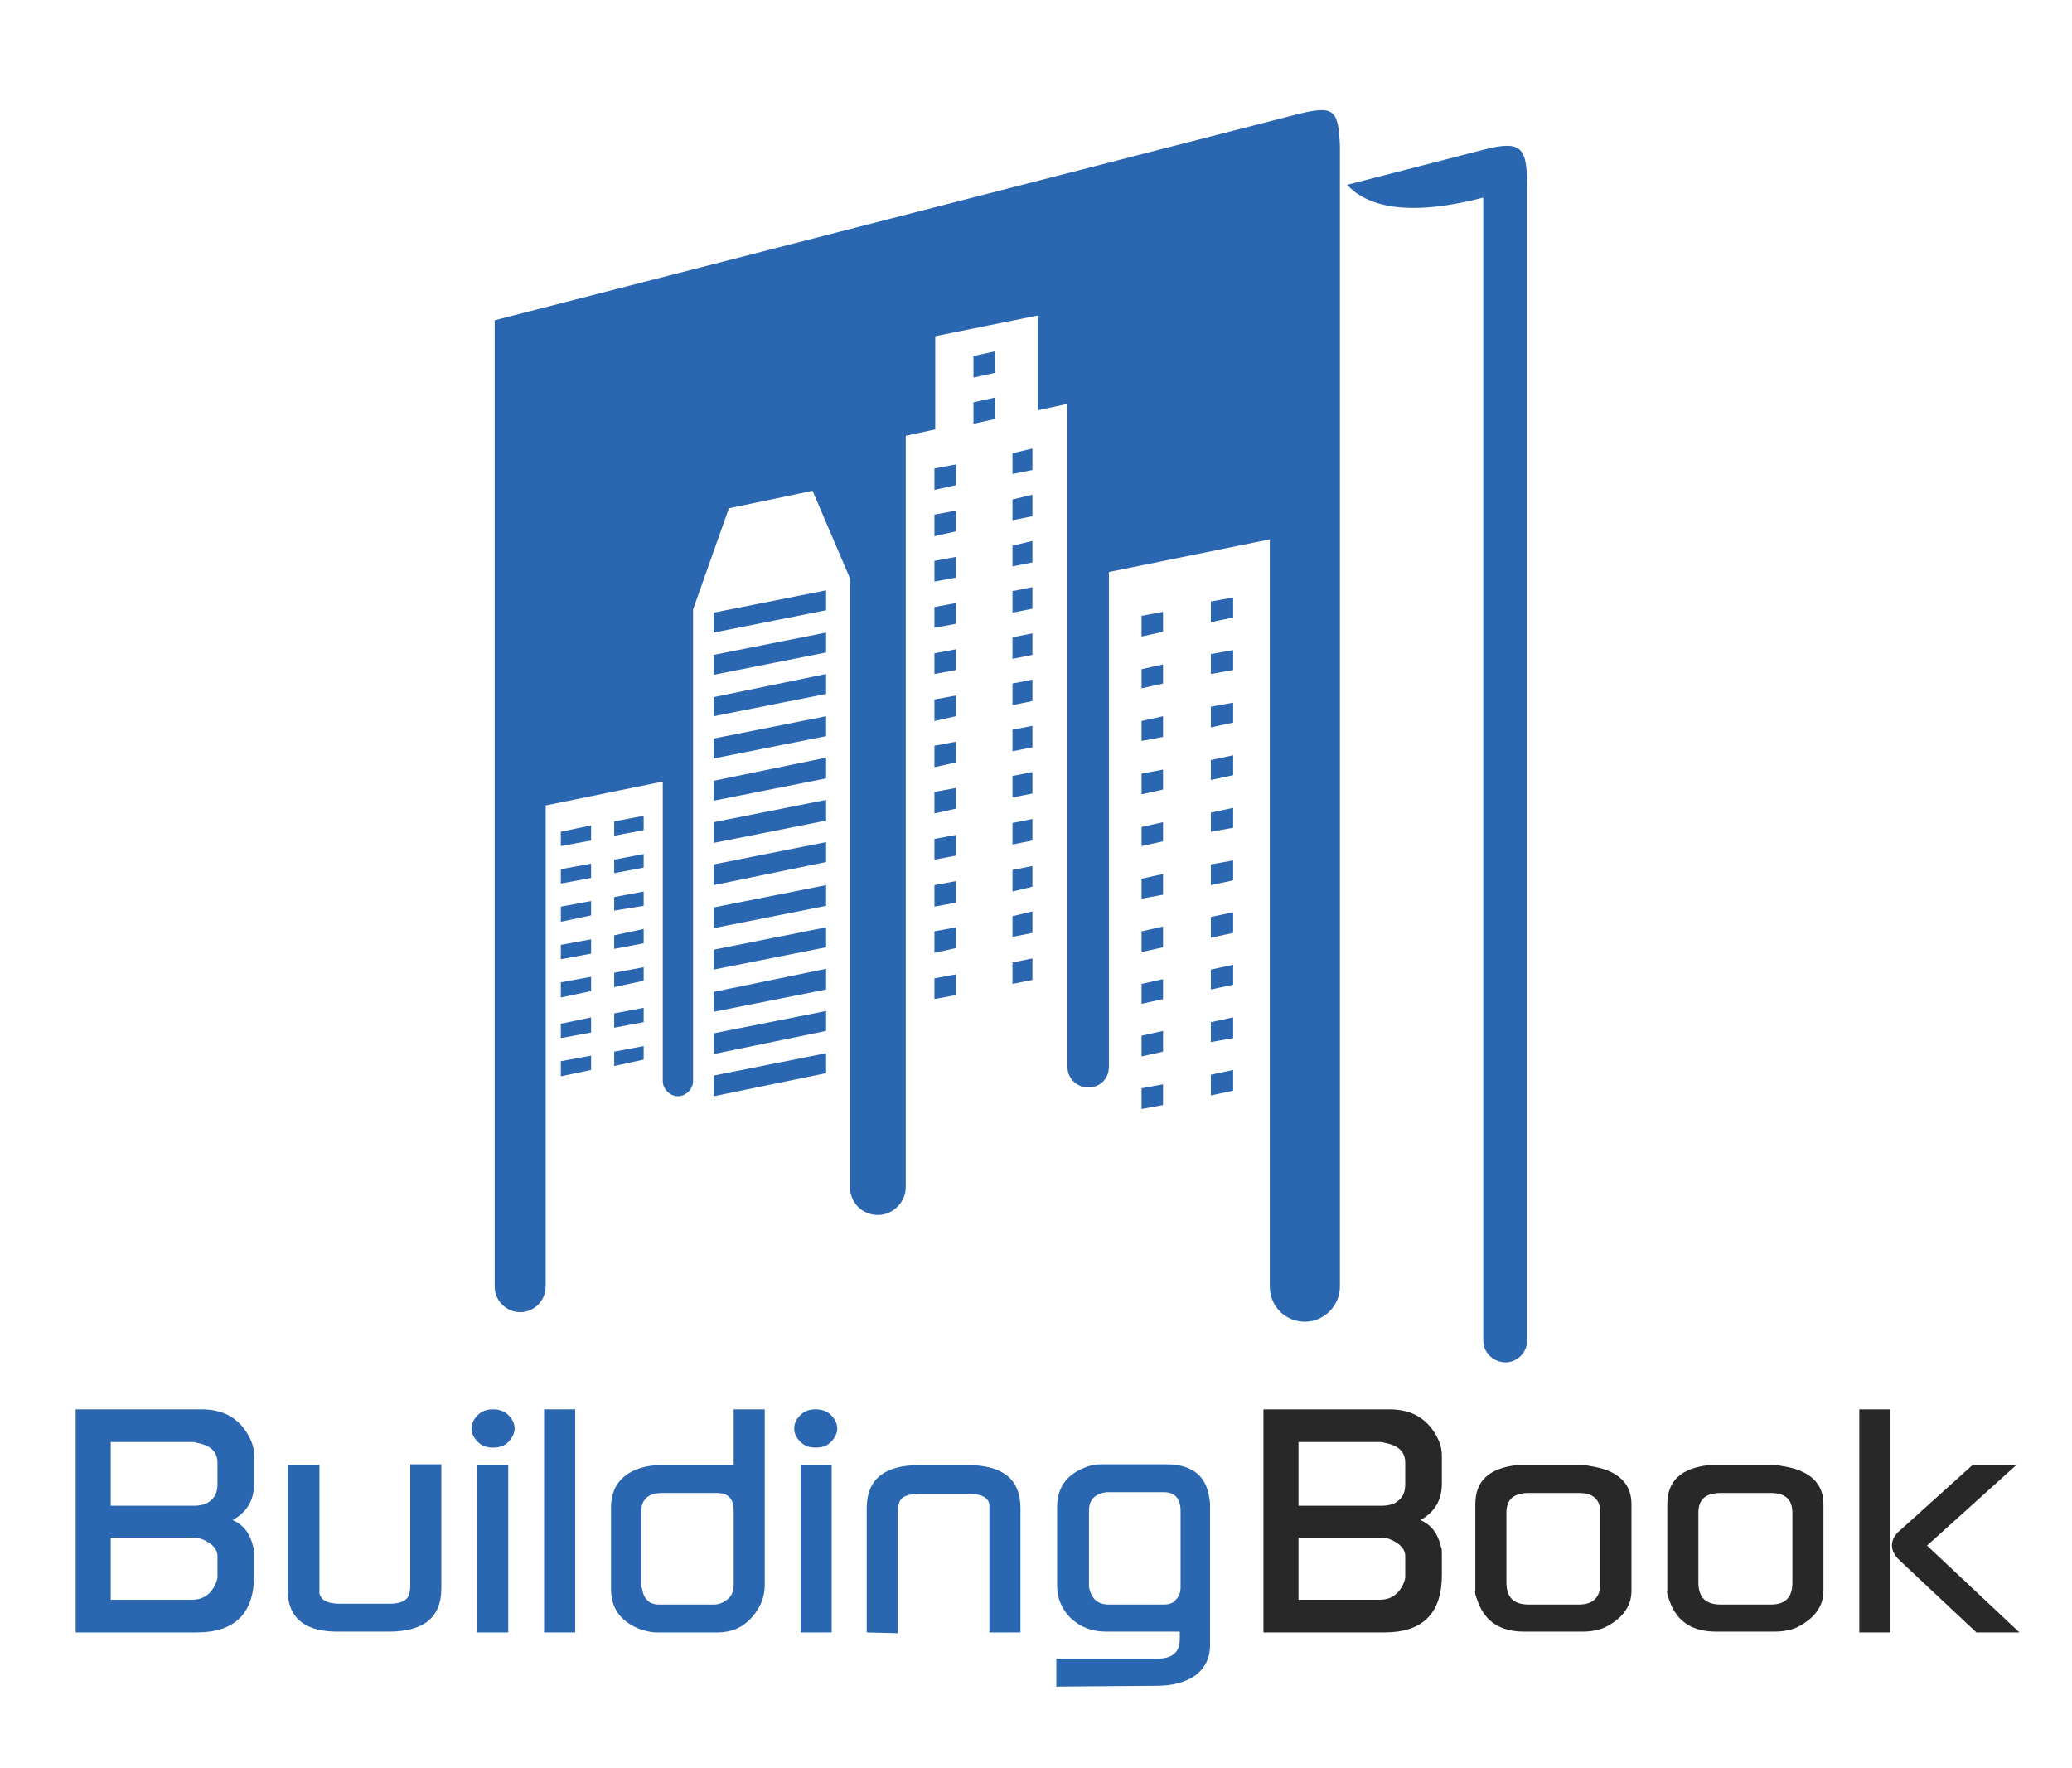 <?xml version="1.0" encoding="utf-8"?>
<!-- Generator: Adobe Illustrator 24.2.3, SVG Export Plug-In . SVG Version: 6.00 Build 0)  -->
<svg version="1.1" id="Layer_1" xmlns="http://www.w3.org/2000/svg" xmlns:xlink="http://www.w3.org/1999/xlink" x="0px" y="0px"
	 viewBox="0 0 260.1 221.9" style="enable-background:new 0 0 260.1 221.9;" xml:space="preserve">
<style type="text/css">
	.st0{enable-background:new    ;}
	.st1{fill:#2B66B1;}
	.st2{fill:#282829;}
	.st3{fill-rule:evenodd;clip-rule:evenodd;fill:#2B66B1;}
</style>
<g>
	<g class="st0">
		<path class="st1" d="M9.5,204.9v-28h15.8c3,0,5,1.3,6.2,3.9c0.3,0.7,0.4,1.3,0.4,2v3.4c0,2.1-0.9,3.6-2.7,4.6
			c1.4,0.6,2.2,1.7,2.6,3.4c0.1,0.2,0.1,0.5,0.1,0.9v2.6c0,4.8-2.4,7.2-7.2,7.2c-0.4,0-1.7,0-3.8,0C18.4,204.9,14.6,204.9,9.5,204.9
			z M24.3,189c0.9,0,1.7-0.2,2.2-0.7c0.6-0.5,0.8-1.2,0.8-2v-2.7c0-1.4-0.9-2.2-2.6-2.5c-0.2-0.1-0.4-0.1-0.5-0.1H13.9v8H24.3z
			 M13.9,200.8h10.2c1.2,0,2.1-0.5,2.7-1.5c0.3-0.5,0.5-1,0.5-1.4v-2.6c0-0.8-0.6-1.5-1.7-2c-0.4-0.2-0.9-0.3-1.4-0.3H13.9V200.8z"
			/>
		<path class="st1" d="M36.1,199.5v-15.6h4V200c0.2,0.9,1.1,1.3,2.6,1.3h6.2c1,0,1.6-0.2,2-0.5s0.6-0.9,0.6-1.8v-15.2h3.9v15.6
			c0,3.6-2.2,5.4-6.6,5.4h-6.1C38.3,204.9,36.1,203.1,36.1,199.5z"/>
		<path class="st1" d="M59.2,179.3c0-0.7,0.3-1.2,0.8-1.7s1.1-0.7,1.9-0.7c0.7,0,1.4,0.2,1.9,0.7s0.8,1.1,0.8,1.7s-0.3,1.2-0.8,1.7
			c-0.5,0.5-1.1,0.7-1.9,0.7c-0.8,0-1.4-0.2-1.9-0.7C59.5,180.5,59.2,180,59.2,179.3z M59.9,204.9h3.9v-21h-3.9V204.9z"/>
		<path class="st1" d="M68.3,204.9v-28h3.9v28H68.3z"/>
		<path class="st1" d="M76.7,199.4v-10.2c0-1.7,0.6-3,1.7-3.9s2.7-1.4,4.6-1.4h9.1v-7H96V199c0,1.5-0.6,2.9-1.7,4.1
			s-2.5,1.8-4.2,1.8h-7.7c-0.7,0-1.5-0.2-2.3-0.5C77.8,203.4,76.7,201.8,76.7,199.4z M80.6,199.4c0.2,1.3,0.9,2,2.1,2h6.9
			c0.6,0,1.1-0.2,1.5-0.5c0.7-0.4,1-1.1,1-2v-9.3c0-1.5-0.7-2.2-2.1-2.2h-6.9c-1.7,0-2.6,0.8-2.6,2.3v9.5
			C80.5,199.3,80.6,199.3,80.6,199.4z"/>
		<path class="st1" d="M99.7,179.3c0-0.7,0.3-1.2,0.8-1.7s1.1-0.7,1.9-0.7c0.7,0,1.4,0.2,1.9,0.7s0.8,1.1,0.8,1.7s-0.3,1.2-0.8,1.7
			s-1.1,0.7-1.9,0.7s-1.4-0.2-1.9-0.7S99.7,180,99.7,179.3z M100.5,204.9h3.9v-21h-3.9V204.9z"/>
		<path class="st1" d="M108.8,204.9v-15.6c0-3.6,2.2-5.4,6.6-5.4h6.1c4.4,0,6.6,1.8,6.6,5.4v15.6h-3.9v-16.1
			c-0.2-0.9-1.1-1.3-2.6-1.3h-6.2c-1,0-1.7,0.2-2.1,0.5s-0.6,0.9-0.6,1.8V205L108.8,204.9L108.8,204.9z"/>
		<path class="st1" d="M132.6,211.7v-3.5h12.6c2,0,2.9-0.8,2.9-2.5v-0.9h-9.3c-1.8,0-3.2-0.6-4.4-1.7c-1.1-1.1-1.7-2.5-1.7-4v-9.9
			c0-2.5,1.2-4.1,3.5-5c0.7-0.3,1.4-0.4,2-0.4h8.2c3.2,0,5,1.4,5.4,4.2c0.1,0.4,0.1,0.7,0.1,0.9v17.6c0,1.7-0.7,3-2,3.9
			c-1.2,0.8-2.8,1.2-4.7,1.2L132.6,211.7L132.6,211.7z M136.7,199.2c0.3,1.5,1.1,2.2,2.5,2.2h6.9c0.7,0,1.2-0.2,1.5-0.6
			c0.4-0.4,0.6-0.9,0.6-1.6v-9.5c0-1.6-0.7-2.4-2.1-2.4h-7.2c-1.5,0.2-2.2,1-2.2,2.3V199.2z"/>
	</g>
</g>
<g>
	<g class="st0">
		<path class="st2" d="M158.6,204.9v-28h15.8c3,0,5,1.3,6.2,3.9c0.3,0.7,0.4,1.3,0.4,2v3.4c0,2.1-0.9,3.6-2.7,4.6
			c1.4,0.6,2.2,1.7,2.6,3.4c0.1,0.2,0.1,0.5,0.1,0.9v2.6c0,4.8-2.4,7.2-7.2,7.2c-0.4,0-1.7,0-3.8,0
			C167.5,204.9,163.7,204.9,158.6,204.9z M173.4,189c0.9,0,1.7-0.2,2.2-0.7c0.6-0.5,0.8-1.2,0.8-2v-2.7c0-1.4-0.9-2.2-2.6-2.5
			c-0.2-0.1-0.4-0.1-0.5-0.1H163v8H173.4z M163,200.8h10.2c1.2,0,2.1-0.5,2.7-1.5c0.3-0.5,0.5-1,0.5-1.4v-2.6c0-0.8-0.6-1.5-1.7-2
			c-0.4-0.2-0.9-0.3-1.4-0.3H163V200.8z"/>
		<path class="st2" d="M185.2,199.7v-10.9c0-2.9,1.7-4.5,5.2-4.9c0.1,0,0.3,0,0.5,0h7.7c0.2,0,0.5,0,0.9,0.1
			c3.5,0.5,5.3,2.1,5.3,4.8v10.9c0,1.9-1.1,3.4-3.2,4.5c-0.8,0.4-1.8,0.6-3,0.6h-7.3c-3,0-4.9-1.3-5.8-3.8
			C185.2,200.2,185.1,199.8,185.2,199.7z M191.9,201.4h6.3c1.8,0,2.7-0.9,2.7-2.7v-8.8c0-1.7-0.9-2.5-2.7-2.5h-6.3
			c-1.9,0-2.8,0.8-2.8,2.5v8.7C189.1,200.5,190,201.4,191.9,201.4z"/>
		<path class="st2" d="M209.3,199.7v-10.9c0-2.9,1.7-4.5,5.2-4.9c0.1,0,0.3,0,0.5,0h7.7c0.2,0,0.5,0,0.9,0.1
			c3.5,0.5,5.3,2.1,5.3,4.8v10.9c0,1.9-1.1,3.4-3.2,4.5c-0.8,0.4-1.8,0.6-3,0.6h-7.3c-3,0-4.9-1.3-5.8-3.8
			C209.3,200.2,209.2,199.8,209.3,199.7z M216,201.4h6.3c1.8,0,2.7-0.9,2.7-2.7v-8.8c0-1.7-0.9-2.5-2.7-2.5H216
			c-1.9,0-2.8,0.8-2.8,2.5v8.7C213.2,200.5,214.1,201.4,216,201.4z"/>
		<path class="st2" d="M233.4,176.9h3.9v28h-3.9V176.9z M237.5,194c0,0.6,0.3,1.2,0.9,1.8l9.7,9.1h5.4L241.9,194l11.2-10.1h-5.5
			l-9.1,8.2C237.8,192.7,237.5,193.3,237.5,194z"/>
	</g>
</g>
<g>
	<g>
		<polygon class="st3" points="89.6,76.9 103.7,74.1 103.7,76.6 89.6,79.4 		"/>
		<polygon class="st3" points="89.6,82.2 103.7,79.4 103.7,81.9 89.6,84.7 		"/>
		<polygon class="st3" points="89.6,87.5 103.7,84.6 103.7,87.1 89.6,89.9 		"/>
		<polygon class="st3" points="89.6,92.7 103.7,89.9 103.7,92.4 89.6,95.2 		"/>
		<polygon class="st3" points="89.6,98 103.7,95.1 103.7,97.7 89.6,100.5 		"/>
		<polygon class="st3" points="89.6,103.2 103.7,100.4 103.7,103 89.6,105.8 		"/>
		<polygon class="st3" points="89.6,108.5 103.7,105.7 103.7,108.2 89.6,111.1 		"/>
		<polygon class="st3" points="89.6,113.9 103.7,111.1 103.7,113.7 89.6,116.5 		"/>
		<polygon class="st3" points="89.6,119.2 103.7,116.4 103.7,118.9 89.6,121.7 		"/>
		<polygon class="st3" points="89.6,124.5 103.7,121.6 103.7,124.2 89.6,127 		"/>
		<polygon class="st3" points="89.6,129.7 103.7,126.9 103.7,129.4 89.6,132.3 		"/>
		<polygon class="st3" points="89.6,135 103.7,132.2 103.7,134.7 89.6,137.6 		"/>
	</g>
	<g>
		<polygon class="st3" points="122.2,44.7 124.9,44.1 124.9,46.8 122.2,47.4 		"/>
		<polygon class="st3" points="122.2,50.5 124.9,49.9 124.9,52.6 122.2,53.2 		"/>
		<polygon class="st3" points="117.3,58.8 120,58.3 120,60.9 117.3,61.5 		"/>
		<polygon class="st3" points="117.3,64.6 120,64.1 120,66.7 117.3,67.3 		"/>
		<polygon class="st3" points="117.3,70.4 120,69.9 120,72.5 117.3,73 		"/>
		<polygon class="st3" points="117.3,76.2 120,75.7 120,78.3 117.3,78.8 		"/>
		<polygon class="st3" points="117.3,82 120,81.5 120,84.1 117.3,84.6 		"/>
		<polygon class="st3" points="117.3,87.8 120,87.3 120,89.9 117.3,90.5 		"/>
		<polygon class="st3" points="117.3,93.6 120,93.1 120,95.7 117.3,96.3 		"/>
		<polygon class="st3" points="117.3,99.4 120,98.9 120,101.5 117.3,102.1 		"/>
		<polygon class="st3" points="127.1,56.9 129.6,56.3 129.6,59 127.1,59.5 		"/>
		<polygon class="st3" points="127.1,62.7 129.6,62.1 129.6,64.8 127.1,65.3 		"/>
		<polygon class="st3" points="127.1,68.5 129.6,67.9 129.6,70.6 127.1,71.1 		"/>
		<polygon class="st3" points="127.1,74.2 129.6,73.7 129.6,76.4 127.1,76.9 		"/>
		<polygon class="st3" points="127.1,80 129.6,79.5 129.6,82.2 127.1,82.7 		"/>
		<polygon class="st3" points="127.1,85.8 129.6,85.3 129.6,88 127.1,88.5 		"/>
		<polygon class="st3" points="127.1,91.6 129.6,91.1 129.6,93.8 127.1,94.3 		"/>
		<polygon class="st3" points="127.1,97.4 129.6,96.9 129.6,99.6 127.1,100.1 		"/>
		<polygon class="st3" points="117.3,105.3 120,104.8 120,107.4 117.3,107.9 		"/>
		<polygon class="st3" points="127.1,103.3 129.6,102.8 129.6,105.5 127.1,106 		"/>
		<polygon class="st3" points="117.3,111.1 120,110.6 120,113.3 117.3,113.8 		"/>
		<polygon class="st3" points="117.3,116.9 120,116.4 120,119 117.3,119.6 		"/>
		<polygon class="st3" points="127.1,109.2 129.6,108.7 129.6,111.3 127.1,111.9 		"/>
		<polygon class="st3" points="127.1,115 129.6,114.4 129.6,117.1 127.1,117.6 		"/>
		<polygon class="st3" points="117.3,122.8 120,122.3 120,124.9 117.3,125.4 		"/>
		<polygon class="st3" points="127.1,120.8 129.6,120.3 129.6,123 127.1,123.5 		"/>
	</g>
	<g>
		<polygon class="st3" points="143.3,90.5 146,89.9 146,92.5 143.3,93 		"/>
		<polygon class="st3" points="143.3,97.1 146,96.6 146,99.1 143.3,99.7 		"/>
		<polygon class="st3" points="143.3,103.8 146,103.2 146,105.6 143.3,106.2 		"/>
		<polygon class="st3" points="143.3,110.3 146,109.7 146,112.3 143.3,112.8 		"/>
		<polygon class="st3" points="152,88.7 154.8,88.2 154.8,90.7 152,91.3 		"/>
		<polygon class="st3" points="152,95.4 154.8,94.8 154.8,97.3 152,97.9 		"/>
		<polygon class="st3" points="152,102 154.8,101.4 154.8,103.9 152,104.4 		"/>
		<polygon class="st3" points="152,108.5 154.8,108 154.8,110.5 152,111.1 		"/>
		<polygon class="st3" points="143.3,77.3 146,76.8 146,79.3 143.3,79.9 		"/>
		<polygon class="st3" points="143.3,84 146,83.4 146,85.8 143.3,86.4 		"/>
		<polygon class="st3" points="152,75.5 154.8,75 154.8,77.5 152,78.1 		"/>
		<polygon class="st3" points="152,82.1 154.8,81.6 154.8,84.1 152,84.6 		"/>
		<polygon class="st3" points="143.3,116.9 146,116.3 146,118.9 143.3,119.5 		"/>
		<polygon class="st3" points="143.3,123.5 146,122.9 146,125.4 143.3,126 		"/>
		<polygon class="st3" points="143.3,130 146,129.4 146,132 143.3,132.6 		"/>
		<polygon class="st3" points="143.3,136.6 146,136.1 146,138.7 143.3,139.2 		"/>
		<polygon class="st3" points="152,115.1 154.8,114.5 154.8,117.1 152,117.7 		"/>
		<polygon class="st3" points="152,121.7 154.8,121.1 154.8,123.6 152,124.2 		"/>
		<polygon class="st3" points="152,128.3 154.8,127.7 154.8,130.3 152,130.8 		"/>
		<polygon class="st3" points="152,134.9 154.8,134.3 154.8,136.9 152,137.5 		"/>
	</g>
	<g>
		<polygon class="st3" points="70.4,104.4 74.2,103.6 74.2,105.5 70.4,106.2 		"/>
		<polygon class="st3" points="70.4,109.1 74.2,108.4 74.2,110.2 70.4,110.9 		"/>
		<polygon class="st3" points="70.4,113.8 74.2,113.1 74.2,114.9 70.4,115.7 		"/>
		<polygon class="st3" points="70.4,118.6 74.2,117.9 74.2,119.7 70.4,120.4 		"/>
		<polygon class="st3" points="70.4,123.3 74.2,122.6 74.2,124.4 70.4,125.2 		"/>
		<polygon class="st3" points="77.1,103.1 80.8,102.4 80.8,104.2 77.1,104.9 		"/>
		<polygon class="st3" points="77.1,107.9 80.8,107.2 80.8,108.9 77.1,109.6 		"/>
		<polygon class="st3" points="77.1,112.6 80.8,111.9 80.8,113.7 77.1,114.3 		"/>
		<polygon class="st3" points="77.1,117.4 80.8,116.6 80.8,118.4 77.1,119.1 		"/>
		<polygon class="st3" points="77.1,122.1 80.8,121.4 80.8,123.1 77.1,123.9 		"/>
		<polygon class="st3" points="70.4,128.5 74.2,127.7 74.2,129.6 70.4,130.3 		"/>
		<polygon class="st3" points="70.4,133.2 74.2,132.5 74.2,134.3 70.4,135.1 		"/>
		<polygon class="st3" points="77.1,127.2 80.8,126.5 80.8,128.3 77.1,129 		"/>
		<polygon class="st3" points="77.1,132 80.8,131.3 80.8,133 77.1,133.8 		"/>
	</g>
	<path class="st3" d="M163,14.3L62.1,40.2v121.3c0,1.8,1.5,3.2,3.2,3.2c1.8,0,3.2-1.5,3.2-3.2v-60.4l14.7-3v37.6
		c0,1,0.9,1.9,1.9,1.9c1,0,1.9-0.9,1.9-1.9V76.5l4.5-12.7l5.3-1.1l5.2-1.1l4.7,11V149c0,1.9,1.5,3.5,3.5,3.5c1.9,0,3.5-1.6,3.5-3.5
		V54.7l3.7-0.8V42.2l12.9-2.6v11.9l3.7-0.8v83.2c0,1.5,1.2,2.6,2.6,2.6c1.5,0,2.6-1.1,2.6-2.6v-19.4c0-0.2,0-0.3,0-0.4l0,0V71.8
		l20.2-4.1v93.8c0,2.5,2,4.4,4.4,4.4s4.4-2,4.4-4.4V18.3C168,13.8,167.5,13.2,163,14.3z M186.2,18.8l-17.1,4.4
		c2.3,2.5,7.1,4.2,17.1,1.6v143.5c0,1.5,1.3,2.7,2.8,2.7c1.5,0,2.7-1.3,2.7-2.7V23.7C191.7,18.6,191.2,17.5,186.2,18.8z"/>
</g>
</svg>

